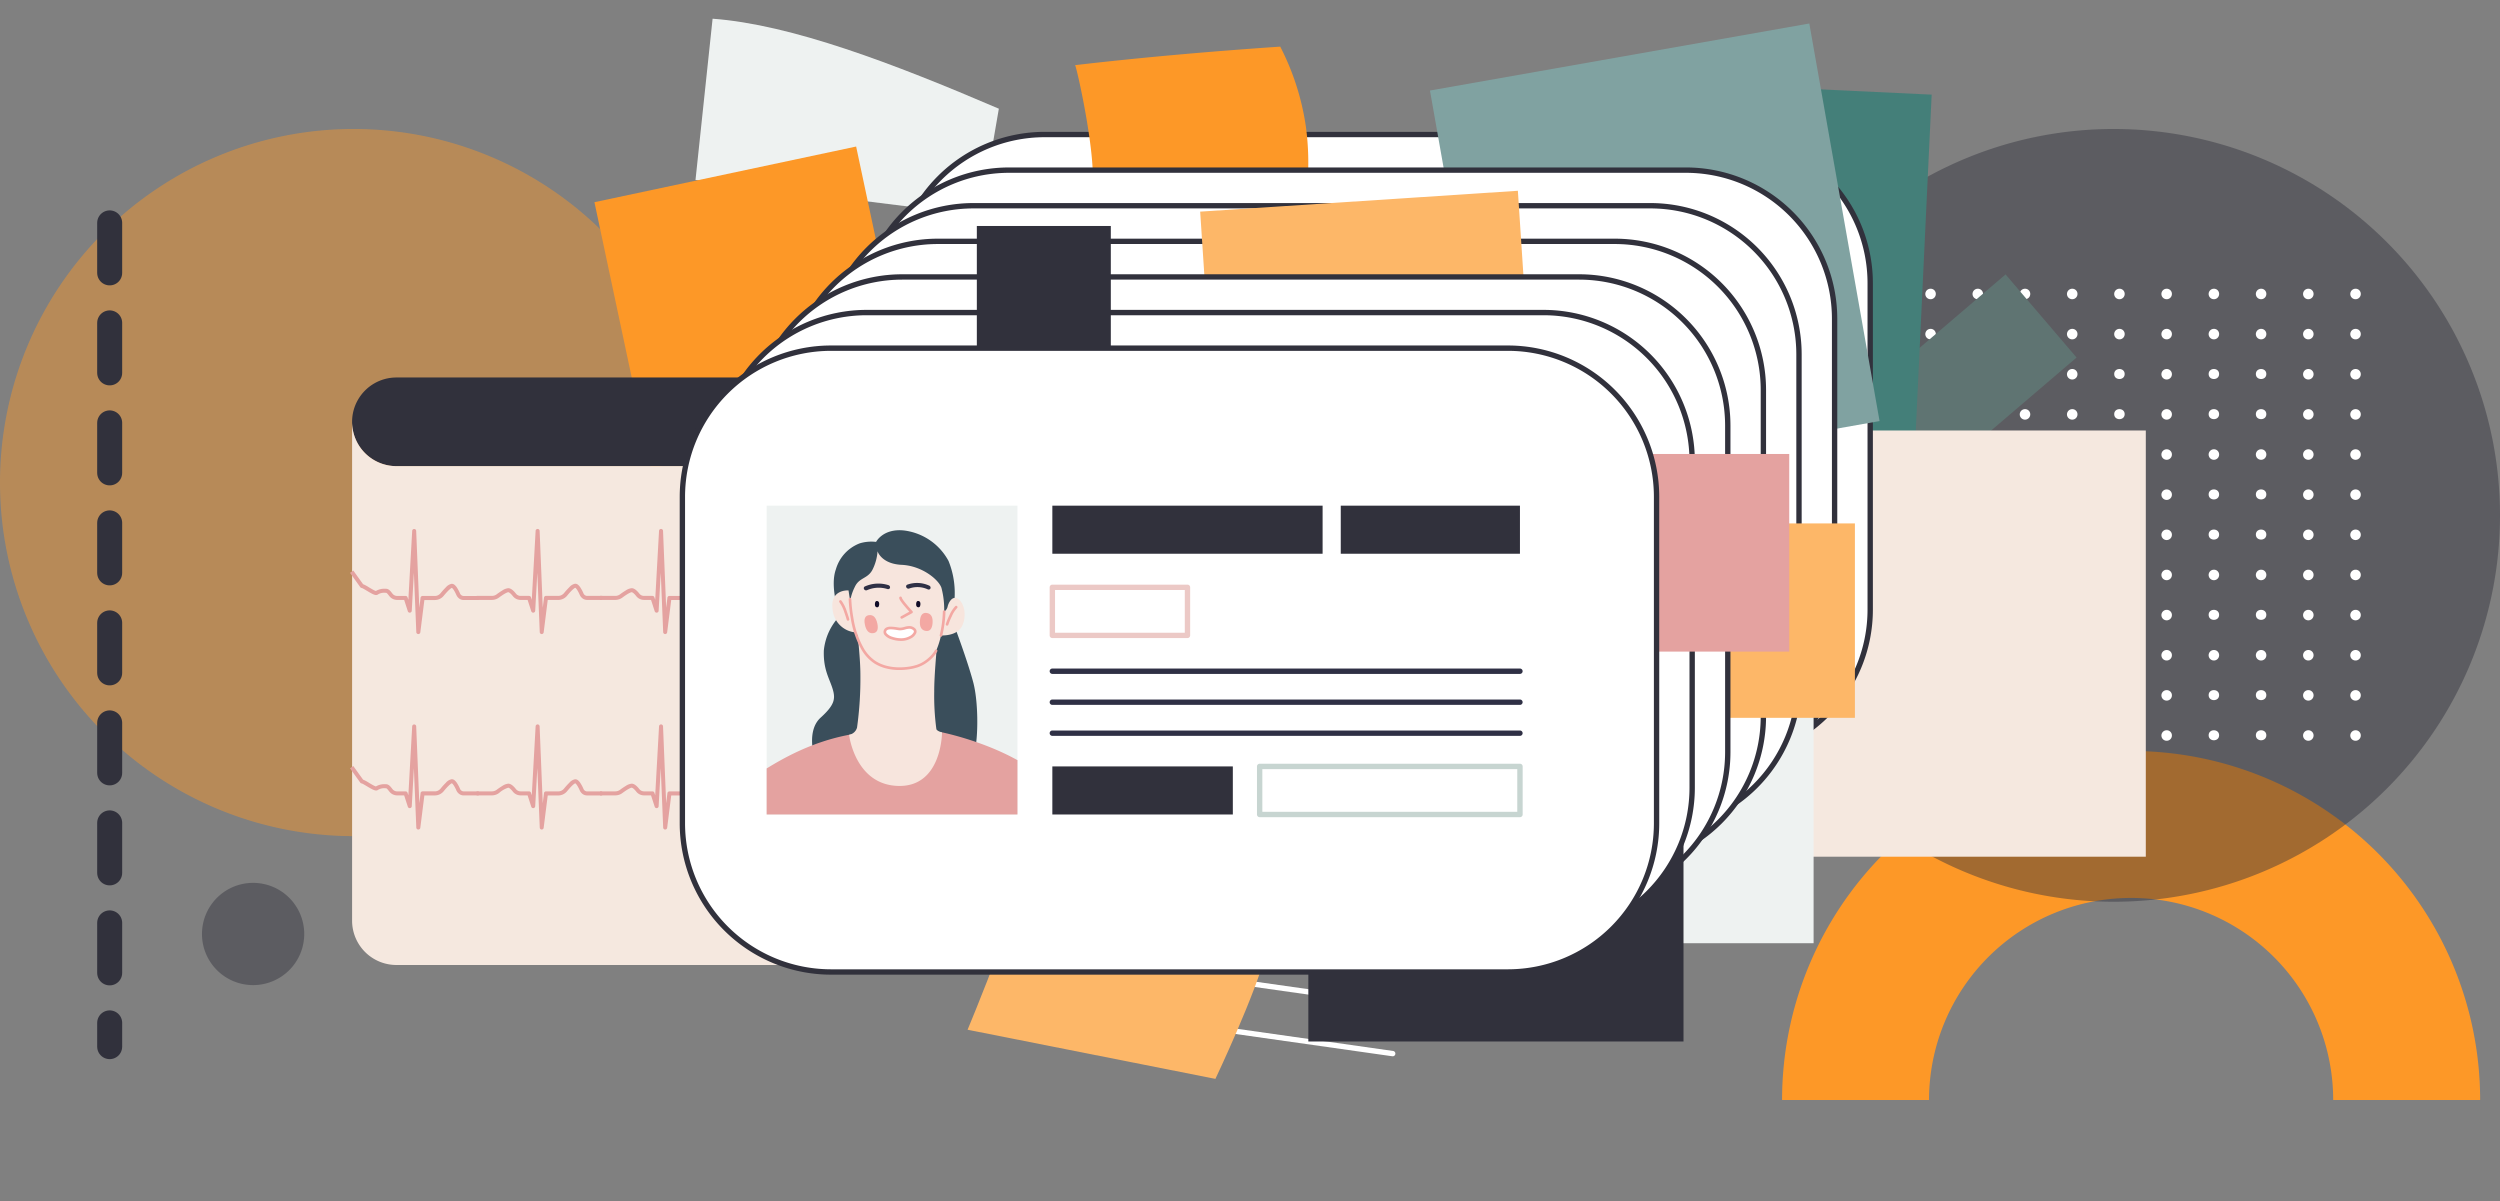 <svg xmlns="http://www.w3.org/2000/svg" xmlns:xlink="http://www.w3.org/1999/xlink" width="400" height="192.219" viewBox="0 0 400 192.219">
  <rect x="0" y="0" width="400" height="192.219" fill="#808080" stroke="none"/>
  <defs>
    <clipPath id="clip-path">
      <rect id="Rectángulo_34881" data-name="Rectángulo 34881" width="117.291" height="59.836" fill="#12263f"/>
    </clipPath>
    <clipPath id="clip-path-2">
      <rect id="Rectángulo_35151" data-name="Rectángulo 35151" width="40.127" height="49.411" fill="none"/>
    </clipPath>
    <clipPath id="clip-path-3">
      <rect id="Rectángulo_35157" data-name="Rectángulo 35157" width="287.329" height="192.219" fill="none"/>
    </clipPath>
  </defs>
  <g id="Grupo_158127" data-name="Grupo 158127" transform="translate(-1020 -5562)">
    <g id="Grupo_158125" data-name="Grupo 158125" transform="translate(1018.662 5578.743)">
      <g id="Enmascarar_grupo_63" data-name="Enmascarar grupo 63" transform="translate(284.046 99.421)" clip-path="url(#clip-path)">
        <path id="Trazado_151731" data-name="Trazado 151731" d="M55.846,88.179A32.332,32.332,0,1,1,88.179,55.846,32.369,32.369,0,0,1,55.846,88.179m0,23.514A55.846,55.846,0,1,0,0,55.846,55.846,55.846,0,0,0,55.846,111.693Z" transform="translate(2.423 3.99)" fill="#fd9827"/>
      </g>
      <g id="Grupo_78301" data-name="Grupo 78301" transform="translate(1.338 0.257)">
        <path id="Trazado_145969" data-name="Trazado 145969" d="M56.572,0A56.572,56.572,0,1,1,0,56.572,56.572,56.572,0,0,1,56.572,0Z" transform="translate(0 3.637)" fill="#fd9827" opacity="0.444" style="mix-blend-mode: multiply;isolation: isolate"/>
        <rect id="Rectángulo_34812" data-name="Rectángulo 34812" width="400" height="157" transform="translate(0)" fill="none"/>
        <path id="Trazado_145971" data-name="Trazado 145971" d="M8.18,0A8.18,8.18,0,1,1,0,8.18,8.18,8.18,0,0,1,8.18,0Z" transform="translate(32.317 124.258)" fill="#31313c" opacity="0.444" style="mix-blend-mode: multiply;isolation: isolate"/>
        <g id="Grupo_80270" data-name="Grupo 80270" transform="translate(276.359 3.638)">
          <path id="Trazado_145968" data-name="Trazado 145968" d="M61.821,0A61.821,61.821,0,1,1,0,61.821,61.821,61.821,0,0,1,61.821,0Z" transform="translate(0)" fill="#31313c" opacity="0.444" style="mix-blend-mode: multiply;isolation: isolate"/>
          <g id="Grupo_78276" data-name="Grupo 78276" transform="translate(24.137 25.557)">
            <g id="Grupo_53306" data-name="Grupo 53306">
              <path id="Trazado_99200" data-name="Trazado 99200" d="M415.893,51.026a.84.84,0,1,1-.84-.8A.822.822,0,0,1,415.893,51.026Z" transform="translate(-414.214 -50.224)" fill="#fff"/>
              <path id="Trazado_99201" data-name="Trazado 99201" d="M424.339,51.026a.84.84,0,1,1-.839-.8A.821.821,0,0,1,424.339,51.026Z" transform="translate(-415.105 -50.224)" fill="#fff"/>
              <path id="Trazado_99202" data-name="Trazado 99202" d="M432.785,51.026a.84.84,0,1,1-.839-.8A.822.822,0,0,1,432.785,51.026Z" transform="translate(-415.996 -50.224)" fill="#fff"/>
              <path id="Trazado_99203" data-name="Trazado 99203" d="M441.232,51.026a.84.84,0,1,1-.84-.8A.822.822,0,0,1,441.232,51.026Z" transform="translate(-416.888 -50.224)" fill="#fff"/>
              <path id="Trazado_99204" data-name="Trazado 99204" d="M449.678,51.026a.84.84,0,1,1-.839-.8A.822.822,0,0,1,449.678,51.026Z" transform="translate(-417.779 -50.224)" fill="#fff"/>
              <path id="Trazado_99205" data-name="Trazado 99205" d="M458.124,51.026a.84.84,0,1,1-.839-.8A.821.821,0,0,1,458.124,51.026Z" transform="translate(-418.67 -50.224)" fill="#fff"/>
              <path id="Trazado_99206" data-name="Trazado 99206" d="M466.571,51.026a.84.84,0,1,1-.84-.8A.822.822,0,0,1,466.571,51.026Z" transform="translate(-419.562 -50.224)" fill="#fff"/>
              <path id="Trazado_99207" data-name="Trazado 99207" d="M475.017,51.026a.84.84,0,1,1-.839-.8A.821.821,0,0,1,475.017,51.026Z" transform="translate(-420.453 -50.224)" fill="#fff"/>
              <path id="Trazado_99208" data-name="Trazado 99208" d="M483.463,51.026a.84.84,0,1,1-.839-.8A.822.822,0,0,1,483.463,51.026Z" transform="translate(-421.344 -50.224)" fill="#fff"/>
              <path id="Trazado_99209" data-name="Trazado 99209" d="M491.91,51.026a.84.84,0,1,1-.84-.8A.822.822,0,0,1,491.91,51.026Z" transform="translate(-422.236 -50.224)" fill="#fff"/>
              <path id="Trazado_99210" data-name="Trazado 99210" d="M500.356,51.026a.84.84,0,1,1-.84-.8A.822.822,0,0,1,500.356,51.026Z" transform="translate(-423.127 -50.224)" fill="#fff"/>
            </g>
            <g id="Grupo_53307" data-name="Grupo 53307" transform="translate(0 6.422)">
              <path id="Trazado_99211" data-name="Trazado 99211" d="M415.893,58.534a.84.84,0,1,1-.84-.8A.822.822,0,0,1,415.893,58.534Z" transform="translate(-414.214 -57.732)" fill="#fff"/>
              <path id="Trazado_99212" data-name="Trazado 99212" d="M424.339,58.534a.84.84,0,1,1-.839-.8A.821.821,0,0,1,424.339,58.534Z" transform="translate(-415.105 -57.732)" fill="#fff"/>
              <path id="Trazado_99213" data-name="Trazado 99213" d="M432.785,58.534a.84.84,0,1,1-.839-.8A.822.822,0,0,1,432.785,58.534Z" transform="translate(-415.996 -57.732)" fill="#fff"/>
              <path id="Trazado_99214" data-name="Trazado 99214" d="M441.232,58.534a.84.84,0,1,1-.84-.8A.822.822,0,0,1,441.232,58.534Z" transform="translate(-416.888 -57.732)" fill="#fff"/>
              <path id="Trazado_99215" data-name="Trazado 99215" d="M449.678,58.534a.84.84,0,1,1-.839-.8A.822.822,0,0,1,449.678,58.534Z" transform="translate(-417.779 -57.732)" fill="#fff"/>
              <path id="Trazado_99216" data-name="Trazado 99216" d="M458.124,58.534a.84.84,0,1,1-.839-.8A.821.821,0,0,1,458.124,58.534Z" transform="translate(-418.67 -57.732)" fill="#fff"/>
              <path id="Trazado_99217" data-name="Trazado 99217" d="M466.571,58.534a.84.84,0,1,1-.84-.8A.822.822,0,0,1,466.571,58.534Z" transform="translate(-419.562 -57.732)" fill="#fff"/>
              <path id="Trazado_99218" data-name="Trazado 99218" d="M475.017,58.534a.84.84,0,1,1-.839-.8A.821.821,0,0,1,475.017,58.534Z" transform="translate(-420.453 -57.732)" fill="#fff"/>
              <path id="Trazado_99219" data-name="Trazado 99219" d="M483.463,58.534a.84.84,0,1,1-.839-.8A.822.822,0,0,1,483.463,58.534Z" transform="translate(-421.344 -57.732)" fill="#fff"/>
              <path id="Trazado_99220" data-name="Trazado 99220" d="M491.91,58.534a.84.84,0,1,1-.84-.8A.822.822,0,0,1,491.91,58.534Z" transform="translate(-422.236 -57.732)" fill="#fff"/>
              <path id="Trazado_99221" data-name="Trazado 99221" d="M500.356,58.534a.84.84,0,1,1-.84-.8A.822.822,0,0,1,500.356,58.534Z" transform="translate(-423.127 -57.732)" fill="#fff"/>
            </g>
            <g id="Grupo_53308" data-name="Grupo 53308" transform="translate(0 12.845)">
              <ellipse id="Elipse_3955" data-name="Elipse 3955" cx="0.839" cy="0.803" rx="0.839" ry="0.803" fill="#fff"/>
              <path id="Trazado_99222" data-name="Trazado 99222" d="M424.339,66.042a.84.84,0,1,1-.839-.8A.822.822,0,0,1,424.339,66.042Z" transform="translate(-415.105 -65.24)" fill="#fff"/>
              <ellipse id="Elipse_3956" data-name="Elipse 3956" cx="0.839" cy="0.803" rx="0.839" ry="0.803" transform="translate(15.11)" fill="#fff"/>
              <path id="Trazado_99223" data-name="Trazado 99223" d="M441.232,66.042a.84.84,0,1,1-.84-.8A.822.822,0,0,1,441.232,66.042Z" transform="translate(-416.888 -65.24)" fill="#fff"/>
              <path id="Trazado_99224" data-name="Trazado 99224" d="M449.678,66.042a.84.84,0,1,1-.839-.8A.822.822,0,0,1,449.678,66.042Z" transform="translate(-417.779 -65.24)" fill="#fff"/>
              <ellipse id="Elipse_3957" data-name="Elipse 3957" cx="0.839" cy="0.803" rx="0.839" ry="0.803" transform="translate(37.775)" fill="#fff"/>
              <path id="Trazado_99225" data-name="Trazado 99225" d="M466.571,66.042a.84.84,0,1,1-.84-.8A.823.823,0,0,1,466.571,66.042Z" transform="translate(-419.562 -65.24)" fill="#fff"/>
              <ellipse id="Elipse_3958" data-name="Elipse 3958" cx="0.839" cy="0.803" rx="0.839" ry="0.803" transform="translate(52.885)" fill="#fff"/>
              <ellipse id="Elipse_3959" data-name="Elipse 3959" cx="0.839" cy="0.803" rx="0.839" ry="0.803" transform="translate(60.44)" fill="#fff"/>
              <path id="Trazado_99226" data-name="Trazado 99226" d="M491.91,66.042a.84.84,0,1,1-.84-.8A.823.823,0,0,1,491.91,66.042Z" transform="translate(-422.235 -65.24)" fill="#fff"/>
              <path id="Trazado_99227" data-name="Trazado 99227" d="M500.356,66.042a.84.84,0,1,1-.84-.8A.822.822,0,0,1,500.356,66.042Z" transform="translate(-423.127 -65.24)" fill="#fff"/>
            </g>
            <g id="Grupo_53309" data-name="Grupo 53309" transform="translate(0 19.266)">
              <ellipse id="Elipse_3960" data-name="Elipse 3960" cx="0.839" cy="0.803" rx="0.839" ry="0.803" transform="translate(0 0)" fill="#fff"/>
              <path id="Trazado_99228" data-name="Trazado 99228" d="M424.339,73.55a.84.84,0,1,1-.839-.8A.821.821,0,0,1,424.339,73.55Z" transform="translate(-415.105 -72.747)" fill="#fff"/>
              <ellipse id="Elipse_3961" data-name="Elipse 3961" cx="0.839" cy="0.803" rx="0.839" ry="0.803" transform="translate(15.11 0)" fill="#fff"/>
              <path id="Trazado_99229" data-name="Trazado 99229" d="M441.232,73.55a.84.84,0,1,1-.84-.8A.822.822,0,0,1,441.232,73.55Z" transform="translate(-416.888 -72.747)" fill="#fff"/>
              <path id="Trazado_99230" data-name="Trazado 99230" d="M449.678,73.55a.84.84,0,1,1-.839-.8A.821.821,0,0,1,449.678,73.55Z" transform="translate(-417.779 -72.747)" fill="#fff"/>
              <ellipse id="Elipse_3962" data-name="Elipse 3962" cx="0.839" cy="0.803" rx="0.839" ry="0.803" transform="translate(37.775 0)" fill="#fff"/>
              <path id="Trazado_99231" data-name="Trazado 99231" d="M466.571,73.55a.84.84,0,1,1-.84-.8A.822.822,0,0,1,466.571,73.55Z" transform="translate(-419.562 -72.747)" fill="#fff"/>
              <ellipse id="Elipse_3963" data-name="Elipse 3963" cx="0.839" cy="0.803" rx="0.839" ry="0.803" transform="translate(52.885 0)" fill="#fff"/>
              <ellipse id="Elipse_3964" data-name="Elipse 3964" cx="0.839" cy="0.803" rx="0.839" ry="0.803" transform="translate(60.44 0)" fill="#fff"/>
              <path id="Trazado_99232" data-name="Trazado 99232" d="M491.91,73.55a.84.84,0,1,1-.84-.8A.822.822,0,0,1,491.91,73.55Z" transform="translate(-422.235 -72.747)" fill="#fff"/>
              <path id="Trazado_99233" data-name="Trazado 99233" d="M500.356,73.55a.84.84,0,1,1-.84-.8A.822.822,0,0,1,500.356,73.55Z" transform="translate(-423.127 -72.747)" fill="#fff"/>
            </g>
            <g id="Grupo_53310" data-name="Grupo 53310" transform="translate(0 25.689)">
              <path id="Trazado_99234" data-name="Trazado 99234" d="M415.893,81.058a.84.84,0,1,1-.84-.8A.822.822,0,0,1,415.893,81.058Z" transform="translate(-414.214 -80.255)" fill="#fff"/>
              <path id="Trazado_99235" data-name="Trazado 99235" d="M424.339,81.058a.84.84,0,1,1-.839-.8A.821.821,0,0,1,424.339,81.058Z" transform="translate(-415.105 -80.255)" fill="#fff"/>
              <path id="Trazado_99236" data-name="Trazado 99236" d="M432.785,81.058a.84.84,0,1,1-.839-.8A.821.821,0,0,1,432.785,81.058Z" transform="translate(-415.996 -80.255)" fill="#fff"/>
              <path id="Trazado_99237" data-name="Trazado 99237" d="M441.232,81.058a.84.84,0,1,1-.84-.8A.822.822,0,0,1,441.232,81.058Z" transform="translate(-416.888 -80.255)" fill="#fff"/>
              <path id="Trazado_99238" data-name="Trazado 99238" d="M449.678,81.058a.84.84,0,1,1-.839-.8A.821.821,0,0,1,449.678,81.058Z" transform="translate(-417.779 -80.255)" fill="#fff"/>
              <path id="Trazado_99239" data-name="Trazado 99239" d="M458.124,81.058a.84.84,0,1,1-.839-.8A.821.821,0,0,1,458.124,81.058Z" transform="translate(-418.67 -80.255)" fill="#fff"/>
              <path id="Trazado_99240" data-name="Trazado 99240" d="M466.571,81.058a.84.84,0,1,1-.84-.8A.822.822,0,0,1,466.571,81.058Z" transform="translate(-419.562 -80.255)" fill="#fff"/>
              <path id="Trazado_99241" data-name="Trazado 99241" d="M475.017,81.058a.84.84,0,1,1-.839-.8A.821.821,0,0,1,475.017,81.058Z" transform="translate(-420.453 -80.255)" fill="#fff"/>
              <path id="Trazado_99242" data-name="Trazado 99242" d="M483.463,81.058a.84.84,0,1,1-.839-.8A.821.821,0,0,1,483.463,81.058Z" transform="translate(-421.344 -80.255)" fill="#fff"/>
              <path id="Trazado_99243" data-name="Trazado 99243" d="M491.91,81.058a.84.84,0,1,1-.84-.8A.822.822,0,0,1,491.91,81.058Z" transform="translate(-422.236 -80.255)" fill="#fff"/>
              <path id="Trazado_99244" data-name="Trazado 99244" d="M500.356,81.058a.84.84,0,1,1-.84-.8A.822.822,0,0,1,500.356,81.058Z" transform="translate(-423.127 -80.255)" fill="#fff"/>
            </g>
            <g id="Grupo_53311" data-name="Grupo 53311" transform="translate(0 32.111)">
              <ellipse id="Elipse_3965" data-name="Elipse 3965" cx="0.839" cy="0.803" rx="0.839" ry="0.803" transform="translate(0 0)" fill="#fff"/>
              <path id="Trazado_99245" data-name="Trazado 99245" d="M424.339,88.566a.84.84,0,1,1-.839-.8A.821.821,0,0,1,424.339,88.566Z" transform="translate(-415.105 -87.763)" fill="#fff"/>
              <ellipse id="Elipse_3966" data-name="Elipse 3966" cx="0.839" cy="0.803" rx="0.839" ry="0.803" transform="translate(15.11 0)" fill="#fff"/>
              <path id="Trazado_99246" data-name="Trazado 99246" d="M441.232,88.566a.84.84,0,1,1-.84-.8A.822.822,0,0,1,441.232,88.566Z" transform="translate(-416.888 -87.763)" fill="#fff"/>
              <path id="Trazado_99247" data-name="Trazado 99247" d="M449.678,88.566a.84.84,0,1,1-.839-.8A.821.821,0,0,1,449.678,88.566Z" transform="translate(-417.779 -87.763)" fill="#fff"/>
              <ellipse id="Elipse_3967" data-name="Elipse 3967" cx="0.839" cy="0.803" rx="0.839" ry="0.803" transform="translate(37.775 0)" fill="#fff"/>
              <path id="Trazado_99248" data-name="Trazado 99248" d="M466.571,88.566a.84.84,0,1,1-.84-.8A.822.822,0,0,1,466.571,88.566Z" transform="translate(-419.562 -87.763)" fill="#fff"/>
              <ellipse id="Elipse_3968" data-name="Elipse 3968" cx="0.839" cy="0.803" rx="0.839" ry="0.803" transform="translate(52.885 0)" fill="#fff"/>
              <ellipse id="Elipse_3969" data-name="Elipse 3969" cx="0.839" cy="0.803" rx="0.839" ry="0.803" transform="translate(60.44 0)" fill="#fff"/>
              <path id="Trazado_99249" data-name="Trazado 99249" d="M491.91,88.566a.84.84,0,1,1-.84-.8A.822.822,0,0,1,491.91,88.566Z" transform="translate(-422.235 -87.763)" fill="#fff"/>
              <path id="Trazado_99250" data-name="Trazado 99250" d="M500.356,88.566a.84.84,0,1,1-.84-.8A.822.822,0,0,1,500.356,88.566Z" transform="translate(-423.127 -87.763)" fill="#fff"/>
            </g>
            <g id="Grupo_53312" data-name="Grupo 53312" transform="translate(0 38.533)">
              <ellipse id="Elipse_3970" data-name="Elipse 3970" cx="0.839" cy="0.803" rx="0.839" ry="0.803" fill="#fff"/>
              <path id="Trazado_99251" data-name="Trazado 99251" d="M424.339,96.073a.84.84,0,1,1-.839-.8A.821.821,0,0,1,424.339,96.073Z" transform="translate(-415.105 -95.271)" fill="#fff"/>
              <ellipse id="Elipse_3971" data-name="Elipse 3971" cx="0.839" cy="0.803" rx="0.839" ry="0.803" transform="translate(15.11)" fill="#fff"/>
              <path id="Trazado_99252" data-name="Trazado 99252" d="M441.232,96.073a.84.84,0,1,1-.84-.8A.822.822,0,0,1,441.232,96.073Z" transform="translate(-416.888 -95.271)" fill="#fff"/>
              <path id="Trazado_99253" data-name="Trazado 99253" d="M449.678,96.073a.84.84,0,1,1-.839-.8A.822.822,0,0,1,449.678,96.073Z" transform="translate(-417.779 -95.271)" fill="#fff"/>
              <ellipse id="Elipse_3972" data-name="Elipse 3972" cx="0.839" cy="0.803" rx="0.839" ry="0.803" transform="translate(37.775)" fill="#fff"/>
              <path id="Trazado_99254" data-name="Trazado 99254" d="M466.571,96.073a.84.84,0,1,1-.84-.8A.822.822,0,0,1,466.571,96.073Z" transform="translate(-419.562 -95.271)" fill="#fff"/>
              <ellipse id="Elipse_3973" data-name="Elipse 3973" cx="0.839" cy="0.803" rx="0.839" ry="0.803" transform="translate(52.885)" fill="#fff"/>
              <ellipse id="Elipse_3974" data-name="Elipse 3974" cx="0.839" cy="0.803" rx="0.839" ry="0.803" transform="translate(60.44)" fill="#fff"/>
              <path id="Trazado_99255" data-name="Trazado 99255" d="M491.91,96.073a.84.84,0,1,1-.84-.8A.822.822,0,0,1,491.91,96.073Z" transform="translate(-422.235 -95.271)" fill="#fff"/>
              <path id="Trazado_99256" data-name="Trazado 99256" d="M500.356,96.073a.84.84,0,1,1-.84-.8A.822.822,0,0,1,500.356,96.073Z" transform="translate(-423.127 -95.271)" fill="#fff"/>
            </g>
            <g id="Grupo_53313" data-name="Grupo 53313" transform="translate(0 44.956)">
              <path id="Trazado_99257" data-name="Trazado 99257" d="M415.893,103.581a.84.84,0,1,1-.84-.8A.822.822,0,0,1,415.893,103.581Z" transform="translate(-414.214 -102.779)" fill="#fff"/>
              <path id="Trazado_99258" data-name="Trazado 99258" d="M424.339,103.581a.84.84,0,1,1-.839-.8A.821.821,0,0,1,424.339,103.581Z" transform="translate(-415.105 -102.779)" fill="#fff"/>
              <path id="Trazado_99259" data-name="Trazado 99259" d="M432.785,103.581a.84.84,0,1,1-.839-.8A.822.822,0,0,1,432.785,103.581Z" transform="translate(-415.996 -102.779)" fill="#fff"/>
              <path id="Trazado_99260" data-name="Trazado 99260" d="M441.232,103.581a.84.84,0,1,1-.84-.8A.822.822,0,0,1,441.232,103.581Z" transform="translate(-416.888 -102.779)" fill="#fff"/>
              <path id="Trazado_99261" data-name="Trazado 99261" d="M449.678,103.581a.84.84,0,1,1-.839-.8A.822.822,0,0,1,449.678,103.581Z" transform="translate(-417.779 -102.779)" fill="#fff"/>
              <path id="Trazado_99262" data-name="Trazado 99262" d="M458.124,103.581a.84.84,0,1,1-.839-.8A.822.822,0,0,1,458.124,103.581Z" transform="translate(-418.67 -102.779)" fill="#fff"/>
              <path id="Trazado_99263" data-name="Trazado 99263" d="M466.571,103.581a.84.84,0,1,1-.84-.8A.822.822,0,0,1,466.571,103.581Z" transform="translate(-419.562 -102.779)" fill="#fff"/>
              <path id="Trazado_99264" data-name="Trazado 99264" d="M475.017,103.581a.84.84,0,1,1-.839-.8A.821.821,0,0,1,475.017,103.581Z" transform="translate(-420.453 -102.779)" fill="#fff"/>
              <path id="Trazado_99265" data-name="Trazado 99265" d="M483.463,103.581a.84.84,0,1,1-.839-.8A.822.822,0,0,1,483.463,103.581Z" transform="translate(-421.344 -102.779)" fill="#fff"/>
              <path id="Trazado_99266" data-name="Trazado 99266" d="M491.91,103.581a.84.84,0,1,1-.84-.8A.822.822,0,0,1,491.91,103.581Z" transform="translate(-422.236 -102.779)" fill="#fff"/>
              <path id="Trazado_99267" data-name="Trazado 99267" d="M500.356,103.581a.84.84,0,1,1-.84-.8A.822.822,0,0,1,500.356,103.581Z" transform="translate(-423.127 -102.779)" fill="#fff"/>
            </g>
            <g id="Grupo_53314" data-name="Grupo 53314" transform="translate(0 51.378)">
              <ellipse id="Elipse_3975" data-name="Elipse 3975" cx="0.839" cy="0.803" rx="0.839" ry="0.803" fill="#fff"/>
              <path id="Trazado_99268" data-name="Trazado 99268" d="M424.339,111.089a.84.84,0,1,1-.839-.8A.822.822,0,0,1,424.339,111.089Z" transform="translate(-415.105 -110.287)" fill="#fff"/>
              <ellipse id="Elipse_3976" data-name="Elipse 3976" cx="0.839" cy="0.803" rx="0.839" ry="0.803" transform="translate(15.11)" fill="#fff"/>
              <path id="Trazado_99269" data-name="Trazado 99269" d="M441.232,111.089a.84.84,0,1,1-.84-.8A.822.822,0,0,1,441.232,111.089Z" transform="translate(-416.888 -110.287)" fill="#fff"/>
              <path id="Trazado_99270" data-name="Trazado 99270" d="M449.678,111.089a.84.84,0,1,1-.839-.8A.822.822,0,0,1,449.678,111.089Z" transform="translate(-417.779 -110.287)" fill="#fff"/>
              <ellipse id="Elipse_3977" data-name="Elipse 3977" cx="0.839" cy="0.803" rx="0.839" ry="0.803" transform="translate(37.775)" fill="#fff"/>
              <path id="Trazado_99271" data-name="Trazado 99271" d="M466.571,111.089a.84.84,0,1,1-.84-.8A.823.823,0,0,1,466.571,111.089Z" transform="translate(-419.562 -110.287)" fill="#fff"/>
              <ellipse id="Elipse_3978" data-name="Elipse 3978" cx="0.839" cy="0.803" rx="0.839" ry="0.803" transform="translate(52.885)" fill="#fff"/>
              <ellipse id="Elipse_3979" data-name="Elipse 3979" cx="0.839" cy="0.803" rx="0.839" ry="0.803" transform="translate(60.44)" fill="#fff"/>
              <path id="Trazado_99272" data-name="Trazado 99272" d="M491.91,111.089a.84.84,0,1,1-.84-.8A.823.823,0,0,1,491.91,111.089Z" transform="translate(-422.235 -110.287)" fill="#fff"/>
              <path id="Trazado_99273" data-name="Trazado 99273" d="M500.356,111.089a.84.84,0,1,1-.84-.8A.822.822,0,0,1,500.356,111.089Z" transform="translate(-423.127 -110.287)" fill="#fff"/>
            </g>
            <g id="Grupo_53315" data-name="Grupo 53315" transform="translate(0 57.8)">
              <path id="Trazado_99274" data-name="Trazado 99274" d="M415.893,118.6a.84.84,0,1,1-.84-.8A.822.822,0,0,1,415.893,118.6Z" transform="translate(-414.214 -117.794)" fill="#fff"/>
              <path id="Trazado_99275" data-name="Trazado 99275" d="M424.339,118.6a.84.84,0,1,1-.839-.8A.822.822,0,0,1,424.339,118.6Z" transform="translate(-415.105 -117.794)" fill="#fff"/>
              <path id="Trazado_99276" data-name="Trazado 99276" d="M432.785,118.6a.84.84,0,1,1-.839-.8A.822.822,0,0,1,432.785,118.6Z" transform="translate(-415.996 -117.794)" fill="#fff"/>
              <path id="Trazado_99277" data-name="Trazado 99277" d="M441.232,118.6a.84.84,0,1,1-.84-.8A.822.822,0,0,1,441.232,118.6Z" transform="translate(-416.888 -117.794)" fill="#fff"/>
              <path id="Trazado_99278" data-name="Trazado 99278" d="M449.678,118.6a.84.84,0,1,1-.839-.8A.822.822,0,0,1,449.678,118.6Z" transform="translate(-417.779 -117.794)" fill="#fff"/>
              <path id="Trazado_99279" data-name="Trazado 99279" d="M458.124,118.6a.84.84,0,1,1-.839-.8A.822.822,0,0,1,458.124,118.6Z" transform="translate(-418.67 -117.794)" fill="#fff"/>
              <path id="Trazado_99280" data-name="Trazado 99280" d="M466.571,118.6a.84.84,0,1,1-.84-.8A.823.823,0,0,1,466.571,118.6Z" transform="translate(-419.562 -117.794)" fill="#fff"/>
              <path id="Trazado_99281" data-name="Trazado 99281" d="M475.017,118.6a.84.84,0,1,1-.839-.8A.822.822,0,0,1,475.017,118.6Z" transform="translate(-420.453 -117.794)" fill="#fff"/>
              <path id="Trazado_99282" data-name="Trazado 99282" d="M483.463,118.6a.84.84,0,1,1-.839-.8A.822.822,0,0,1,483.463,118.6Z" transform="translate(-421.344 -117.794)" fill="#fff"/>
              <path id="Trazado_99283" data-name="Trazado 99283" d="M491.91,118.6a.84.84,0,1,1-.84-.8A.823.823,0,0,1,491.91,118.6Z" transform="translate(-422.236 -117.794)" fill="#fff"/>
              <path id="Trazado_99284" data-name="Trazado 99284" d="M500.356,118.6a.84.84,0,1,1-.84-.8A.822.822,0,0,1,500.356,118.6Z" transform="translate(-423.127 -117.794)" fill="#fff"/>
            </g>
            <g id="Grupo_53316" data-name="Grupo 53316" transform="translate(0 64.222)">
              <ellipse id="Elipse_3980" data-name="Elipse 3980" cx="0.839" cy="0.803" rx="0.839" ry="0.803" transform="translate(0 0)" fill="#fff"/>
              <path id="Trazado_99285" data-name="Trazado 99285" d="M424.339,126.105a.84.84,0,1,1-.839-.8A.821.821,0,0,1,424.339,126.105Z" transform="translate(-415.105 -125.302)" fill="#fff"/>
              <ellipse id="Elipse_3981" data-name="Elipse 3981" cx="0.839" cy="0.803" rx="0.839" ry="0.803" transform="translate(15.11 0)" fill="#fff"/>
              <path id="Trazado_99286" data-name="Trazado 99286" d="M441.232,126.105a.84.84,0,1,1-.84-.8A.822.822,0,0,1,441.232,126.105Z" transform="translate(-416.888 -125.302)" fill="#fff"/>
              <path id="Trazado_99287" data-name="Trazado 99287" d="M449.678,126.105a.84.84,0,1,1-.839-.8A.821.821,0,0,1,449.678,126.105Z" transform="translate(-417.779 -125.302)" fill="#fff"/>
              <ellipse id="Elipse_3982" data-name="Elipse 3982" cx="0.839" cy="0.803" rx="0.839" ry="0.803" transform="translate(37.775 0)" fill="#fff"/>
              <path id="Trazado_99288" data-name="Trazado 99288" d="M466.571,126.105a.84.84,0,1,1-.84-.8A.822.822,0,0,1,466.571,126.105Z" transform="translate(-419.562 -125.302)" fill="#fff"/>
              <ellipse id="Elipse_3983" data-name="Elipse 3983" cx="0.839" cy="0.803" rx="0.839" ry="0.803" transform="translate(52.885 0)" fill="#fff"/>
              <ellipse id="Elipse_3984" data-name="Elipse 3984" cx="0.839" cy="0.803" rx="0.839" ry="0.803" transform="translate(60.44 0)" fill="#fff"/>
              <path id="Trazado_99289" data-name="Trazado 99289" d="M491.91,126.105a.84.84,0,1,1-.84-.8A.822.822,0,0,1,491.91,126.105Z" transform="translate(-422.235 -125.302)" fill="#fff"/>
              <path id="Trazado_99290" data-name="Trazado 99290" d="M500.356,126.105a.84.84,0,1,1-.84-.8A.822.822,0,0,1,500.356,126.105Z" transform="translate(-423.127 -125.302)" fill="#fff"/>
            </g>
            <g id="Grupo_53317" data-name="Grupo 53317" transform="translate(0 70.645)">
              <ellipse id="Elipse_3985" data-name="Elipse 3985" cx="0.839" cy="0.803" rx="0.839" ry="0.803" transform="translate(0 0)" fill="#fff"/>
              <path id="Trazado_99291" data-name="Trazado 99291" d="M424.339,133.613a.84.84,0,1,1-.839-.8A.821.821,0,0,1,424.339,133.613Z" transform="translate(-415.105 -132.81)" fill="#fff"/>
              <ellipse id="Elipse_3986" data-name="Elipse 3986" cx="0.839" cy="0.803" rx="0.839" ry="0.803" transform="translate(15.11 0)" fill="#fff"/>
              <path id="Trazado_99292" data-name="Trazado 99292" d="M441.232,133.613a.84.84,0,1,1-.84-.8A.822.822,0,0,1,441.232,133.613Z" transform="translate(-416.888 -132.81)" fill="#fff"/>
              <path id="Trazado_99293" data-name="Trazado 99293" d="M449.678,133.613a.84.84,0,1,1-.839-.8A.821.821,0,0,1,449.678,133.613Z" transform="translate(-417.779 -132.81)" fill="#fff"/>
              <ellipse id="Elipse_3987" data-name="Elipse 3987" cx="0.839" cy="0.803" rx="0.839" ry="0.803" transform="translate(37.775 0)" fill="#fff"/>
              <path id="Trazado_99294" data-name="Trazado 99294" d="M466.571,133.613a.84.84,0,1,1-.84-.8A.822.822,0,0,1,466.571,133.613Z" transform="translate(-419.562 -132.81)" fill="#fff"/>
              <ellipse id="Elipse_3988" data-name="Elipse 3988" cx="0.839" cy="0.803" rx="0.839" ry="0.803" transform="translate(52.885 0)" fill="#fff"/>
              <ellipse id="Elipse_3989" data-name="Elipse 3989" cx="0.839" cy="0.803" rx="0.839" ry="0.803" transform="translate(60.44 0)" fill="#fff"/>
              <path id="Trazado_99295" data-name="Trazado 99295" d="M491.91,133.613a.84.84,0,1,1-.84-.8A.822.822,0,0,1,491.91,133.613Z" transform="translate(-422.235 -132.81)" fill="#fff"/>
              <path id="Trazado_99296" data-name="Trazado 99296" d="M500.356,133.613a.84.84,0,1,1-.84-.8A.822.822,0,0,1,500.356,133.613Z" transform="translate(-423.127 -132.81)" fill="#fff"/>
            </g>
          </g>
        </g>
        <line id="Línea_138" data-name="Línea 138" y2="131.799" transform="translate(17.548 18.662)" fill="none" stroke="#31313c" stroke-linecap="round" stroke-width="4" stroke-dasharray="8"/>
      </g>
    </g>
    <g id="Grupo_158124" data-name="Grupo 158124" transform="translate(1076 5561.997)">
      <rect id="Rectángulo_35130" data-name="Rectángulo 35130" width="35.379" height="17.491" transform="translate(237.99 66.887) rotate(-40.502)" fill="#5f7472"/>
      <g id="Grupo_158119" data-name="Grupo 158119" transform="translate(0 0.003)">
        <g id="Grupo_158126" data-name="Grupo 158126">
          <path id="Línea_160" data-name="Línea 160" d="M37.856,3.874a.432.432,0,0,1-.061,0l-40.107-5.7a.429.429,0,0,1-.364-.485.429.429,0,0,1,.485-.364l40.107,5.7a.429.429,0,0,1-.06.853Z" transform="translate(128.98 165.13)" fill="#fff"/>
          <path id="Línea_161" data-name="Línea 161" d="M37.856,3.874a.432.432,0,0,1-.061,0l-40.107-5.7a.429.429,0,0,1-.364-.485.429.429,0,0,1,.485-.364l40.107,5.7a.429.429,0,0,1-.06.853Z" transform="translate(132.057 157.61)" fill="#fff"/>
          <path id="Trazado_152999" data-name="Trazado 152999" d="M623.777,926.192c-.855,3.76-4.957,13.673-6.153,16.578l39.652,7.862s6.495-13.673,8.2-20.51Z" transform="translate(-518.811 -778.012)" fill="#fdb768"/>
          <path id="Trazado_153000" data-name="Trazado 153000" d="M345.523,44.529l2.735-25.8c12.615.937,28.84,7.131,45.8,14.4l-2.947,17.091Z" transform="translate(-290.243 -15.736)" fill="#eef2f1"/>
          <rect id="Rectángulo_35131" data-name="Rectángulo 35131" width="69.732" height="31.619" transform="translate(218.189 83.303) rotate(-87.293)" fill="#447f79"/>
          <path id="Trazado_153032" data-name="Trazado 153032" d="M0,0H57.255V68.194H0Z" transform="translate(230.074 68.878)" fill="#f5e8df"/>
          <path id="Trazado_153001" data-name="Trazado 153001" d="M678.149,234.348H569.823a23.773,23.773,0,0,1-23.773-23.773V158.308a23.773,23.773,0,0,1,23.773-23.773H678.149a23.773,23.773,0,0,1,23.773,23.773v52.267a23.773,23.773,0,0,1-23.773,23.773" transform="translate(-458.688 -113.011)" fill="#fff"/>
          <path id="Rectángulo_35134" data-name="Rectángulo 35134" d="M21.522-2.68H129.848a24.229,24.229,0,0,1,24.2,24.2V73.789a24.229,24.229,0,0,1-24.2,24.2H21.522a24.229,24.229,0,0,1-24.2-24.2V21.522A24.229,24.229,0,0,1,21.522-2.68ZM129.848,97.133a23.37,23.37,0,0,0,23.344-23.344V21.522A23.37,23.37,0,0,0,129.848-1.822H21.522A23.37,23.37,0,0,0-1.822,21.522V73.789A23.37,23.37,0,0,0,21.522,97.133Z" transform="translate(89.613 23.775)" fill="#31313c"/>
          <rect id="Rectángulo_35135" data-name="Rectángulo 35135" width="61.636" height="64.597" transform="translate(172.794 14.485) rotate(-10.021)" fill="#80a2a1"/>
          <path id="Trazado_153002" data-name="Trazado 153002" d="M727.9,69.21c.684-4.785-2.279-18.458-2.734-19.6,10.12-1.18,21.088-2.161,32.815-2.963a40.636,40.636,0,0,1,4.1,12.762,43.215,43.215,0,0,1,.228,9.571Z" transform="translate(-609.145 -39.187)" fill="#fd9827"/>
          <path id="Trazado_153003" data-name="Trazado 153003" d="M642.54,269.957H534.214a23.773,23.773,0,0,1-23.773-23.773V193.918a23.773,23.773,0,0,1,23.773-23.773H642.54a23.773,23.773,0,0,1,23.773,23.773v52.267a23.773,23.773,0,0,1-23.773,23.773" transform="translate(-428.776 -142.924)" fill="#fff"/>
          <path id="Rectángulo_35136" data-name="Rectángulo 35136" d="M21.522-2.68H129.848a24.229,24.229,0,0,1,24.2,24.2V73.789a24.229,24.229,0,0,1-24.2,24.2H21.522a24.229,24.229,0,0,1-24.2-24.2V21.522A24.229,24.229,0,0,1,21.522-2.68ZM129.848,97.132a23.37,23.37,0,0,0,23.344-23.344V21.522A23.37,23.37,0,0,0,129.848-1.822H21.522A23.37,23.37,0,0,0-1.822,21.522V73.788A23.37,23.37,0,0,0,21.522,97.132Z" transform="translate(83.916 29.472)" fill="#31313c"/>
          <rect id="Rectángulo_35137" data-name="Rectángulo 35137" width="34.182" height="42.044" transform="translate(199.993 108.871)" fill="#eef2f1"/>
          <rect id="Rectángulo_35138" data-name="Rectángulo 35138" width="42.813" height="43.582" transform="matrix(0.978, -0.208, 0.208, 0.978, 39.11, 32.35)" fill="#fd9827"/>
          <path id="Trazado_153004" data-name="Trazado 153004" d="M606.931,305.566H498.6a23.773,23.773,0,0,1-23.773-23.773V229.527A23.773,23.773,0,0,1,498.6,205.754H606.931A23.773,23.773,0,0,1,630.7,229.527v52.267a23.773,23.773,0,0,1-23.773,23.773" transform="translate(-398.864 -172.836)" fill="#fff"/>
          <path id="Rectángulo_35139" data-name="Rectángulo 35139" d="M21.522-2.68H129.848a24.229,24.229,0,0,1,24.2,24.2V73.788a24.229,24.229,0,0,1-24.2,24.2H21.522a24.229,24.229,0,0,1-24.2-24.2V21.522A24.229,24.229,0,0,1,21.522-2.68ZM129.848,97.132a23.37,23.37,0,0,0,23.344-23.344V21.522A23.37,23.37,0,0,0,129.848-1.822H21.522A23.37,23.37,0,0,0-1.822,21.522V73.788A23.37,23.37,0,0,0,21.522,97.132Z" transform="translate(78.219 35.169)" fill="#31313c"/>
          <path id="Trazado_153005" data-name="Trazado 153005" d="M571.322,341.174H463A23.773,23.773,0,0,1,439.223,317.4V265.135A23.773,23.773,0,0,1,463,241.362H571.322a23.773,23.773,0,0,1,23.773,23.773V317.4a23.773,23.773,0,0,1-23.773,23.773" transform="translate(-368.952 -202.747)" fill="#fff"/>
          <path id="Rectángulo_35140" data-name="Rectángulo 35140" d="M21.522-2.68H129.848a24.229,24.229,0,0,1,24.2,24.2V73.789a24.229,24.229,0,0,1-24.2,24.2H21.522a24.229,24.229,0,0,1-24.2-24.2V21.522A24.229,24.229,0,0,1,21.522-2.68ZM129.848,97.132a23.37,23.37,0,0,0,23.344-23.344V21.522A23.37,23.37,0,0,0,129.848-1.822H21.522A23.37,23.37,0,0,0-1.822,21.522V73.788A23.37,23.37,0,0,0,21.522,97.132Z" transform="translate(72.522 40.866)" fill="#31313c"/>
          <rect id="Rectángulo_35141" data-name="Rectángulo 35141" width="50.94" height="22.124" transform="translate(136.028 33.862) rotate(-3.758)" fill="#fdb768"/>
          <path id="Trazado_153006" data-name="Trazado 153006" d="M9.186,391.682H71.825V377.5H9.186a7.093,7.093,0,1,0,0,14.186" transform="translate(-1.758 -317.101)" fill="#31313c"/>
          <path id="Trazado_153007" data-name="Trazado 153007" d="M9.186,428.922a7.093,7.093,0,0,1-7.093-7.093v79.817a7.093,7.093,0,0,0,7.093,7.093H71.825V428.922Z" transform="translate(-1.758 -354.341)" fill="#f5e8df"/>
          <path id="Trazado_153008" data-name="Trazado 153008" d="M10.931,545.783h-.014a.322.322,0,0,1-.308-.308l-.389-9.516-.339,6.1a.322.322,0,0,1-.627.081l-.589-1.821H7.514a1.578,1.578,0,0,1-1.229-.623l-.08-.1c-.177-.226-.329-.421-.458-.421H5.61a1.889,1.889,0,0,0-1.153.279c-.234.174-.56.054-.877-.1-.269-.132-.581-.32-.883-.5-.194-.116-.378-.226-.532-.311a1.572,1.572,0,0,0-.282-.134.322.322,0,0,1-.242-.133L0,535.987l.522-.375L2.091,537.8a5.7,5.7,0,0,1,.936.5c.248.149.5.3.728.42a2.063,2.063,0,0,0,.387.17,2.663,2.663,0,0,1,1.542-.357h.062c.442,0,.707.34.964.668l.078.1a.94.94,0,0,0,.725.38H8.9a.322.322,0,0,1,.306.223l.13.4.614-11.037a.322.322,0,0,1,.321-.3h0a.322.322,0,0,1,.319.309l.5,12.308.2-1.617a.322.322,0,0,1,.319-.282h1.979a1.1,1.1,0,0,0,.493-.117,1.3,1.3,0,0,0,.427-.344,10.866,10.866,0,0,1,.829-.916,1.635,1.635,0,0,1,.93-.566.709.709,0,0,1,.5.2,1.935,1.935,0,0,1,.331.386,6.127,6.127,0,0,1,.5.938.65.65,0,0,0,.568.425H20.6v.643H18.174a1.182,1.182,0,0,1-.692-.227,1.422,1.422,0,0,1-.464-.579c-.42-.941-.67-1.11-.72-1.136-.066.021-.4.173-1.286,1.246a1.843,1.843,0,0,1-1.417.7H11.9l-.65,5.18A.322.322,0,0,1,10.931,545.783Z" transform="translate(0 -444.332)" fill="#e4a2a0"/>
          <path id="Trazado_153009" data-name="Trazado 153009" d="M137.013,545.783H137a.322.322,0,0,1-.308-.308l-.389-9.517-.339,6.1a.322.322,0,0,1-.627.081l-.589-1.821H133.6a1.578,1.578,0,0,1-1.229-.623c-.381-.481-.628-.609-.714-.609-.034,0-.362.024-1.469.845a1.908,1.908,0,0,1-1.142.387h-2.459v-.643h2.459a1.27,1.27,0,0,0,.759-.26,10.6,10.6,0,0,1,.9-.61,2.052,2.052,0,0,1,.95-.362c.364,0,.762.279,1.217.852a.94.94,0,0,0,.725.38h1.385a.322.322,0,0,1,.306.223l.129.4.614-11.037a.322.322,0,0,1,.642,0l.5,12.309.2-1.618a.322.322,0,0,1,.319-.282h1.979a1.1,1.1,0,0,0,.493-.117,1.3,1.3,0,0,0,.427-.344,10.862,10.862,0,0,1,.83-.916,1.635,1.635,0,0,1,.93-.566.709.709,0,0,1,.5.2,1.935,1.935,0,0,1,.331.386,6.146,6.146,0,0,1,.5.937.65.65,0,0,0,.568.425h2.427v.643h-2.427a1.182,1.182,0,0,1-.692-.227,1.422,1.422,0,0,1-.464-.579c-.42-.941-.67-1.11-.72-1.136-.066.021-.405.173-1.286,1.246a1.842,1.842,0,0,1-1.417.7h-1.7l-.65,5.18A.322.322,0,0,1,137.013,545.783Z" transform="translate(-106.332 -444.332)" fill="#e4a2a0"/>
          <path id="Trazado_153010" data-name="Trazado 153010" d="M260.457,545.783h-.014a.322.322,0,0,1-.308-.308l-.389-9.517-.339,6.1a.322.322,0,0,1-.627.081l-.589-1.821H257.04a1.578,1.578,0,0,1-1.229-.623c-.381-.481-.628-.609-.714-.609-.034,0-.362.024-1.469.845a1.907,1.907,0,0,1-1.142.387h-2.458v-.643h2.458a1.27,1.27,0,0,0,.759-.26,10.618,10.618,0,0,1,.9-.61,2.052,2.052,0,0,1,.95-.362c.364,0,.762.279,1.217.852a.94.94,0,0,0,.725.38h1.385a.322.322,0,0,1,.306.223l.13.4.614-11.037a.322.322,0,0,1,.321-.3h0a.322.322,0,0,1,.319.309l.5,12.308.2-1.618a.322.322,0,0,1,.319-.282h1.979a1.1,1.1,0,0,0,.493-.117,1.3,1.3,0,0,0,.427-.344,10.866,10.866,0,0,1,.829-.916,1.635,1.635,0,0,1,.93-.566.709.709,0,0,1,.5.2,1.932,1.932,0,0,1,.331.386,6.136,6.136,0,0,1,.5.937.65.65,0,0,0,.568.425h2.427v.643H267.7a1.183,1.183,0,0,1-.692-.227,1.421,1.421,0,0,1-.464-.579c-.42-.94-.67-1.11-.72-1.136-.066.021-.4.173-1.286,1.246a1.842,1.842,0,0,1-1.417.7h-1.7l-.65,5.18A.322.322,0,0,1,260.457,545.783Z" transform="translate(-210.026 -444.332)" fill="#e4a2a0"/>
          <path id="Trazado_153011" data-name="Trazado 153011" d="M10.931,741.276h-.014a.322.322,0,0,1-.308-.308l-.389-9.517-.339,6.1a.322.322,0,0,1-.627.081l-.589-1.821H7.514a1.578,1.578,0,0,1-1.229-.623l-.08-.1c-.177-.226-.329-.421-.458-.421H5.61a1.889,1.889,0,0,0-1.153.279c-.234.174-.56.054-.877-.1-.269-.132-.581-.319-.883-.5-.194-.116-.378-.226-.532-.311a1.585,1.585,0,0,0-.282-.134.322.322,0,0,1-.242-.133L0,731.481l.522-.375,1.569,2.184a5.709,5.709,0,0,1,.936.5c.248.149.5.3.728.42a2.075,2.075,0,0,0,.387.17,2.664,2.664,0,0,1,1.542-.357h.062c.442,0,.707.34.964.668l.078.1a.94.94,0,0,0,.725.38H8.9a.322.322,0,0,1,.306.223l.13.4.614-11.037a.322.322,0,0,1,.642,0l.5,12.308.2-1.617a.322.322,0,0,1,.319-.282h1.979a1.1,1.1,0,0,0,.493-.117,1.3,1.3,0,0,0,.427-.344,10.876,10.876,0,0,1,.829-.916,1.634,1.634,0,0,1,.93-.566.71.71,0,0,1,.5.2,1.938,1.938,0,0,1,.331.386,6.13,6.13,0,0,1,.5.938.65.65,0,0,0,.568.425H20.6v.643H18.174a1.182,1.182,0,0,1-.692-.227,1.421,1.421,0,0,1-.464-.579c-.42-.941-.67-1.11-.72-1.136-.066.021-.4.173-1.286,1.246a1.842,1.842,0,0,1-1.417.7H11.9l-.65,5.18A.322.322,0,0,1,10.931,741.276Z" transform="translate(0 -608.549)" fill="#e4a2a0"/>
          <path id="Trazado_153012" data-name="Trazado 153012" d="M137.013,741.276H137a.322.322,0,0,1-.308-.308l-.389-9.517-.339,6.1a.322.322,0,0,1-.627.081l-.589-1.821H133.6a1.578,1.578,0,0,1-1.229-.623c-.381-.481-.628-.609-.714-.609a4.066,4.066,0,0,0-1.469.845,1.91,1.91,0,0,1-1.142.387h-2.459v-.643h2.459a1.27,1.27,0,0,0,.759-.26,10.6,10.6,0,0,1,.9-.61,2.052,2.052,0,0,1,.95-.362c.364,0,.762.279,1.217.852a.94.94,0,0,0,.725.38h1.385a.322.322,0,0,1,.306.223l.129.4.614-11.037a.322.322,0,0,1,.321-.3h0a.322.322,0,0,1,.319.309l.5,12.308.2-1.618a.322.322,0,0,1,.319-.282h1.979a1.1,1.1,0,0,0,.493-.117,1.3,1.3,0,0,0,.427-.344,10.862,10.862,0,0,1,.83-.916,1.634,1.634,0,0,1,.93-.566.71.71,0,0,1,.5.2,1.937,1.937,0,0,1,.331.386,6.154,6.154,0,0,1,.5.937.65.65,0,0,0,.568.425h2.427v.643h-2.427a1.182,1.182,0,0,1-.692-.227,1.421,1.421,0,0,1-.464-.579c-.42-.941-.67-1.11-.72-1.136-.066.021-.405.173-1.286,1.246a1.842,1.842,0,0,1-1.417.7h-1.7l-.65,5.18A.322.322,0,0,1,137.013,741.276Z" transform="translate(-106.332 -608.549)" fill="#e4a2a0"/>
          <path id="Trazado_153013" data-name="Trazado 153013" d="M260.457,741.276h-.014a.322.322,0,0,1-.308-.308l-.389-9.517-.339,6.1a.322.322,0,0,1-.627.081l-.589-1.821H257.04a1.578,1.578,0,0,1-1.229-.623c-.381-.481-.628-.609-.714-.609-.034,0-.362.024-1.469.845a1.909,1.909,0,0,1-1.142.387h-2.458v-.643h2.458a1.27,1.27,0,0,0,.759-.26,10.615,10.615,0,0,1,.9-.61,2.052,2.052,0,0,1,.95-.362c.364,0,.762.279,1.217.852a.94.94,0,0,0,.725.38h1.385a.322.322,0,0,1,.306.223l.13.4.614-11.037a.322.322,0,0,1,.321-.3h0a.322.322,0,0,1,.319.309l.5,12.308.2-1.618a.322.322,0,0,1,.319-.282h1.979a1.1,1.1,0,0,0,.493-.117,1.3,1.3,0,0,0,.427-.344,10.878,10.878,0,0,1,.829-.916,1.634,1.634,0,0,1,.93-.566.709.709,0,0,1,.5.2,1.936,1.936,0,0,1,.331.386,6.14,6.14,0,0,1,.5.937.65.65,0,0,0,.568.425h2.427v.643H267.7a1.183,1.183,0,0,1-.692-.227,1.42,1.42,0,0,1-.464-.579c-.42-.94-.67-1.11-.72-1.136-.066.021-.405.173-1.286,1.246a1.842,1.842,0,0,1-1.417.7h-1.7l-.65,5.18A.322.322,0,0,1,260.457,741.276Z" transform="translate(-210.026 -608.549)" fill="#e4a2a0"/>
          <rect id="Rectángulo_35142" data-name="Rectángulo 35142" width="24.555" height="31.106" transform="translate(216.23 83.747)" fill="#fdb768"/>
          <path id="Trazado_153014" data-name="Trazado 153014" d="M535.713,376.783H427.387a23.773,23.773,0,0,1-23.773-23.773V300.744a23.773,23.773,0,0,1,23.773-23.773H535.713a23.773,23.773,0,0,1,23.773,23.773v52.267a23.773,23.773,0,0,1-23.773,23.773" transform="translate(-339.04 -232.659)" fill="#fff"/>
          <path id="Rectángulo_35143" data-name="Rectángulo 35143" d="M21.522-2.68H129.848a24.229,24.229,0,0,1,24.2,24.2V73.789a24.229,24.229,0,0,1-24.2,24.2H21.522a24.229,24.229,0,0,1-24.2-24.2V21.522A24.229,24.229,0,0,1,21.522-2.68ZM129.848,97.132a23.37,23.37,0,0,0,23.344-23.344V21.522A23.37,23.37,0,0,0,129.848-1.822H21.522A23.37,23.37,0,0,0-1.822,21.522V73.788A23.37,23.37,0,0,0,21.522,97.132Z" transform="translate(66.825 46.563)" fill="#31313c"/>
          <rect id="Rectángulo_35144" data-name="Rectángulo 35144" width="60.027" height="48.539" transform="translate(153.334 118.1)" fill="#31313c"/>
          <path id="Trazado_153015" data-name="Trazado 153015" d="M500.1,412.393H391.778a23.773,23.773,0,0,1-23.773-23.773V336.353a23.773,23.773,0,0,1,23.773-23.773H500.1a23.773,23.773,0,0,1,23.773,23.773V388.62A23.773,23.773,0,0,1,500.1,412.393" transform="translate(-309.128 -262.571)" fill="#fff"/>
          <path id="Rectángulo_35145" data-name="Rectángulo 35145" d="M21.522-2.68H129.848a24.229,24.229,0,0,1,24.2,24.2V73.789a24.229,24.229,0,0,1-24.2,24.2H21.522a24.229,24.229,0,0,1-24.2-24.2V21.522A24.229,24.229,0,0,1,21.522-2.68ZM129.848,97.133a23.37,23.37,0,0,0,23.344-23.344V21.522A23.37,23.37,0,0,0,129.848-1.822H21.522A23.37,23.37,0,0,0-1.822,21.522V73.789A23.37,23.37,0,0,0,21.522,97.133Z" transform="translate(61.128 52.26)" fill="#31313c"/>
          <rect id="Rectángulo_35146" data-name="Rectángulo 35146" width="21.437" height="22.124" transform="translate(100.294 36.157)" fill="#31313c"/>
          <rect id="Rectángulo_35147" data-name="Rectángulo 35147" width="26.182" height="31.619" transform="translate(204.095 72.637)" fill="#e4a2a0"/>
          <path id="Trazado_153016" data-name="Trazado 153016" d="M464.495,448H356.169A23.773,23.773,0,0,1,332.4,424.229V371.962a23.773,23.773,0,0,1,23.773-23.773H464.495a23.773,23.773,0,0,1,23.773,23.773v52.267A23.773,23.773,0,0,1,464.495,448" transform="translate(-279.216 -292.483)" fill="#fff"/>
          <path id="Rectángulo_35148" data-name="Rectángulo 35148" d="M21.522-2.68H129.848a24.229,24.229,0,0,1,24.2,24.2V73.789a24.229,24.229,0,0,1-24.2,24.2H21.522a24.229,24.229,0,0,1-24.2-24.2V21.522A24.229,24.229,0,0,1,21.522-2.68ZM129.848,97.132a23.37,23.37,0,0,0,23.344-23.344V21.522A23.37,23.37,0,0,0,129.848-1.822H21.522A23.37,23.37,0,0,0-1.822,21.522V73.788A23.37,23.37,0,0,0,21.522,97.132Z" transform="translate(55.431 57.957)" fill="#31313c"/>
          <rect id="Rectángulo_35149" data-name="Rectángulo 35149" width="40.127" height="49.411" transform="translate(66.665 80.907)" fill="#eef2f1"/>
        </g>
      </g>
      <g id="Grupo_158121" data-name="Grupo 158121" transform="translate(66.665 80.91)">
        <g id="Grupo_158120" data-name="Grupo 158120" clip-path="url(#clip-path-2)">
          <path id="Trazado_153017" data-name="Trazado 153017" d="M472.34,532.139s1.086-2.177,4.453-1.835a9.39,9.39,0,0,1,7.142,4.884,13.641,13.641,0,0,1,.972,5.88l.073,4.8s1.936,5.13,2.894,8.681.78,10.126.074,11.5-25.543.225-25.543.225-1.167-3.988,1.058-6.012,2.42-2.988,1.929-4.6c-.526-1.728-1.508-3.075-1.41-6.158a9.258,9.258,0,0,1,2.564-5.53s-1.682-4.553-.634-7.455a6.315,6.315,0,0,1,3.818-4.154,6.4,6.4,0,0,1,2.609-.23" transform="translate(-454.834 -526.338)" fill="#3a4e5b"/>
          <path id="Trazado_153018" data-name="Trazado 153018" d="M332.154,760.369h53.982c1.472,0,2.963.066,4.45.073a66.245,66.245,0,0,0-12.1-20.269c-5.631-6.526-17.921-9-17.921-9s-9.1-.721-14.871.389-11,3.633-17.048,7.988-10.834,13.98-12.09,20.395c-.029.151-.056.3-.083.459,5.206.451,10.466-.033,15.681-.033" transform="translate(-332.506 -694.905)" fill="#e4a2a0"/>
          <path id="Trazado_153019" data-name="Trazado 153019" d="M502.51,558.94c-1.007-.725-1.631.688-1.729,1.223a1.392,1.392,0,0,1-.549.787,13.427,13.427,0,0,0-.43-3.8c-.409-1.3-3.088-3.549-6.358-3.7s-3.872-2.174-3.872-2.174a7.654,7.654,0,0,1-.842,3.017c-.78,1.413-2.093,1.175-2.786,2.674a7.915,7.915,0,0,0-.754,2.291l-.26-1.718s-3.084-.228-2.53,3.17a4.021,4.021,0,0,0,3.63,3.549l.363.5s.436,3.742.436,6.3a56.679,56.679,0,0,1-.538,8.438,1.616,1.616,0,0,1-1.273,1.146s.933,8.033,7.907,8.181,6.964-8.57,6.964-8.57-.713-.153-.9-.5a40.135,40.135,0,0,1-.347-6.07c-.015-2.329.388-6.683.388-6.683a13.466,13.466,0,0,0,.7-2.256c.955.037,2.7-.177,3.357-1.488.767-1.528.432-3.589-.574-4.314" transform="translate(-471.831 -543.982)" fill="#f7e5dd"/>
          <path id="Trazado_153020" data-name="Trazado 153020" d="M559.76,584.026a.366.366,0,0,1-.176-.046,3.958,3.958,0,0,0-2.926-.126.369.369,0,0,1-.464-.164.307.307,0,0,1,.12-.44,4.643,4.643,0,0,1,3.553.158.354.354,0,0,1,.167.455.3.3,0,0,1-.273.163" transform="translate(-533.834 -570.604)" fill="#2f3045"/>
          <path id="Trazado_153021" data-name="Trazado 153021" d="M517.75,584.574a.364.364,0,0,1-.128-.013,4.654,4.654,0,0,0-3.255.167.367.367,0,0,1-.476-.122.307.307,0,0,1,.08-.45,5.3,5.3,0,0,1,3.784-.227.366.366,0,0,1,.269.411.3.3,0,0,1-.274.233" transform="translate(-498.285 -571.217)" fill="#2f3045"/>
          <path id="Trazado_153022" data-name="Trazado 153022" d="M525.217,602.012c-.227-.043-.328-.235-.3-.569s.157-.483.384-.439.328.235.3.569-.157.482-.384.439" transform="translate(-507.596 -585.75)" fill="#100c27"/>
          <path id="Trazado_153023" data-name="Trazado 153023" d="M566.439,601.993c-.227-.042-.33-.233-.3-.567s.154-.483.382-.442.33.233.3.568-.154.483-.381.442" transform="translate(-542.22 -585.735)" fill="#100c27"/>
          <path id="Trazado_153024" data-name="Trazado 153024" d="M549.625,600.128a.214.214,0,0,1-.1-.4l1.325-.728c-.169-.186-.431-.478-.691-.786s-.463-.564-.612-.773c-.275-.385-.316-.54-.319-.64a.214.214,0,0,1,.428-.018c.005.028.069.256.85,1.177.42.5.839.944.843.949a.214.214,0,0,1-.054.334l-1.565.86A.213.213,0,0,1,549.625,600.128Z" transform="translate(-528.02 -582.039)" fill="#f3a8a3"/>
          <path id="Trazado_153025" data-name="Trazado 153025" d="M570.824,615.8c-.67-.118-.972-.661-.9-1.609s.455-1.371,1.124-1.253.972.661.9,1.609-.455,1.371-1.124,1.253" transform="translate(-545.401 -595.765)" fill="#f3a8a3"/>
          <path id="Trazado_153026" data-name="Trazado 153026" d="M515.9,618c-.657.068-1.095-.385-1.3-1.344s.028-1.482.685-1.55,1.095.385,1.3,1.344-.028,1.482-.685,1.55" transform="translate(-498.876 -597.596)" fill="#f3a8a3"/>
          <path id="Trazado_153027" data-name="Trazado 153027" d="M589.924,614.644a.214.214,0,0,1-.21-.259l.011-.052a18.029,18.029,0,0,0,.488-3.7.215.215,0,0,1,.214-.212h0a.214.214,0,0,1,.212.217,18.4,18.4,0,0,1-.5,3.782l-.011.053A.214.214,0,0,1,589.924,614.644Z" transform="translate(-562.027 -593.668)" fill="#f3a8a3"/>
          <path id="Trazado_153028" data-name="Trazado 153028" d="M506.87,609.409q-.153,0-.306,0a8.652,8.652,0,0,1-1.916-.266,6.471,6.471,0,0,1-1.837-.783,6.612,6.612,0,0,1-2.152-2.374,13.653,13.653,0,0,1-.976-2.225c-.041-.115-.076-.214-.107-.294a15.18,15.18,0,0,1-.542-2.326,23.254,23.254,0,0,1-.337-3.061.214.214,0,1,1,.429-.011,22.139,22.139,0,0,0,.331,3,15.057,15.057,0,0,0,.52,2.246c.032.084.068.185.11.3a13.071,13.071,0,0,0,.944,2.156,6.19,6.19,0,0,0,2.008,2.224,6.047,6.047,0,0,0,1.716.73,8.221,8.221,0,0,0,1.821.252,9.791,9.791,0,0,0,1.706-.1,8.056,8.056,0,0,0,1.364-.313,5.314,5.314,0,0,0,1.745-1.025,4.925,4.925,0,0,0,1.1-1.286.214.214,0,1,1,.377.2,5.361,5.361,0,0,1-1.2,1.407,5.862,5.862,0,0,1-1.888,1.105,8.48,8.48,0,0,1-1.438.331A10.251,10.251,0,0,1,506.87,609.409Z" transform="translate(-485.577 -583.112)" fill="#f3a8a3"/>
          <path id="Trazado_153029" data-name="Trazado 153029" d="M490.561,603.479a.215.215,0,0,1-.206-.157c0-.005-.153-.546-.375-1.162a5.78,5.78,0,0,0-.785-1.619.214.214,0,0,1,.324-.281,6.031,6.031,0,0,1,.865,1.757c.227.63.377,1.166.384,1.189a.214.214,0,0,1-.149.264A.218.218,0,0,1,490.561,603.479Z" transform="translate(-477.549 -585.071)" fill="#f3a8a3"/>
          <path id="Trazado_153030" data-name="Trazado 153030" d="M596.008,609.036a.217.217,0,0,1-.057-.008.214.214,0,0,1-.15-.263,10.721,10.721,0,0,1,.586-1.423,4.908,4.908,0,0,1,.938-1.438.214.214,0,0,1,.268.334,4.454,4.454,0,0,0-.821,1.291,10.492,10.492,0,0,0-.558,1.349A.214.214,0,0,1,596.008,609.036Z" transform="translate(-567.138 -589.834)" fill="#f3a8a3"/>
          <path id="Trazado_153031" data-name="Trazado 153031" d="M534.873,628.063c.178-.8,1.427-.49,2.26-.381s1.623-.646,2.422.051c.626.547-.593,1.649-2.052,1.653-1.408,0-2.781-.638-2.63-1.323" transform="translate(-515.954 -607.958)" fill="#fff"/>
          <path id="Trazado_153032-2" data-name="Trazado 153032" d="M537.655,626.093a1.341,1.341,0,0,1,.916.353.677.677,0,0,1,.19.783,1.822,1.822,0,0,1-.868.863,3.257,3.257,0,0,1-1.515.383h-.013a4.958,4.958,0,0,1-1.563-.253,2.288,2.288,0,0,1-1.081-.665.777.777,0,0,1-.182-.665.8.8,0,0,1,.444-.569,1.58,1.58,0,0,1,.7-.132,7.052,7.052,0,0,1,1.016.1c.119.018.231.035.337.049a1.143,1.143,0,0,0,.144.009,2.79,2.79,0,0,0,.7-.124A3.062,3.062,0,0,1,537.655,626.093Zm-1.29,1.952h.012a2.819,2.819,0,0,0,1.312-.331,1.431,1.431,0,0,0,.67-.636.25.25,0,0,0-.07-.31.919.919,0,0,0-.634-.246,2.709,2.709,0,0,0-.669.121,3.148,3.148,0,0,1-.806.138,1.572,1.572,0,0,1-.2-.013c-.11-.014-.225-.032-.346-.05a6.621,6.621,0,0,0-.951-.1c-.645,0-.7.256-.726.365a.357.357,0,0,0,.1.3,2.007,2.007,0,0,0,.886.527A4.515,4.515,0,0,0,536.364,628.046Z" transform="translate(-514.828 -606.832)" fill="#f3a8a3"/>
        </g>
      </g>
      <g id="Grupo_158123" data-name="Grupo 158123" transform="translate(0 0.003)">
        <g id="Grupo_158122" data-name="Grupo 158122" clip-path="url(#clip-path-3)">
          <rect id="Rectángulo_35152" data-name="Rectángulo 35152" width="43.241" height="7.691" transform="translate(112.375 80.907)" fill="#31313c"/>
          <path id="Rectángulo_35153" data-name="Rectángulo 35153" d="M-2.251-2.68h21.62a.429.429,0,0,1,.429.429V5.44a.429.429,0,0,1-.429.429H-2.251A.429.429,0,0,1-2.68,5.44V-2.251A.429.429,0,0,1-2.251-2.68Zm21.192.858H-1.822V5.011H18.94Z" transform="translate(114.627 96.222)" fill="#ecc9c6"/>
          <rect id="Rectángulo_35154" data-name="Rectángulo 35154" width="28.67" height="7.691" transform="translate(158.521 80.907)" fill="#31313c"/>
          <rect id="Rectángulo_35155" data-name="Rectángulo 35155" width="28.878" height="7.691" transform="translate(112.375 122.627)" fill="#31313c"/>
          <path id="Rectángulo_35156" data-name="Rectángulo 35156" d="M-2.251-2.68H39.4a.429.429,0,0,1,.429.429V5.44a.429.429,0,0,1-.429.429H-2.251A.429.429,0,0,1-2.68,5.44V-2.251A.429.429,0,0,1-2.251-2.68Zm41.218.858H-1.822V5.011H38.967Z" transform="translate(147.796 124.878)" fill="#c7d5d1"/>
          <path id="Línea_162" data-name="Línea 162" d="M72.565-1.822H-2.251a.429.429,0,0,1-.429-.429.429.429,0,0,1,.429-.429H72.565a.429.429,0,0,1,.429.429A.429.429,0,0,1,72.565-1.822Z" transform="translate(114.626 109.647)" fill="#2f3045"/>
          <path id="Línea_163" data-name="Línea 163" d="M72.565-1.822H-2.251a.429.429,0,0,1-.429-.429.429.429,0,0,1,.429-.429H72.565a.429.429,0,0,1,.429.429A.429.429,0,0,1,72.565-1.822Z" transform="translate(114.626 114.604)" fill="#2f3045"/>
          <path id="Línea_164" data-name="Línea 164" d="M72.565-1.822H-2.251a.429.429,0,0,1-.429-.429.429.429,0,0,1,.429-.429H72.565a.429.429,0,0,1,.429.429A.429.429,0,0,1,72.565-1.822Z" transform="translate(114.626 119.56)" fill="#2f3045"/>
        </g>
      </g>
    </g>
  </g>
</svg>
